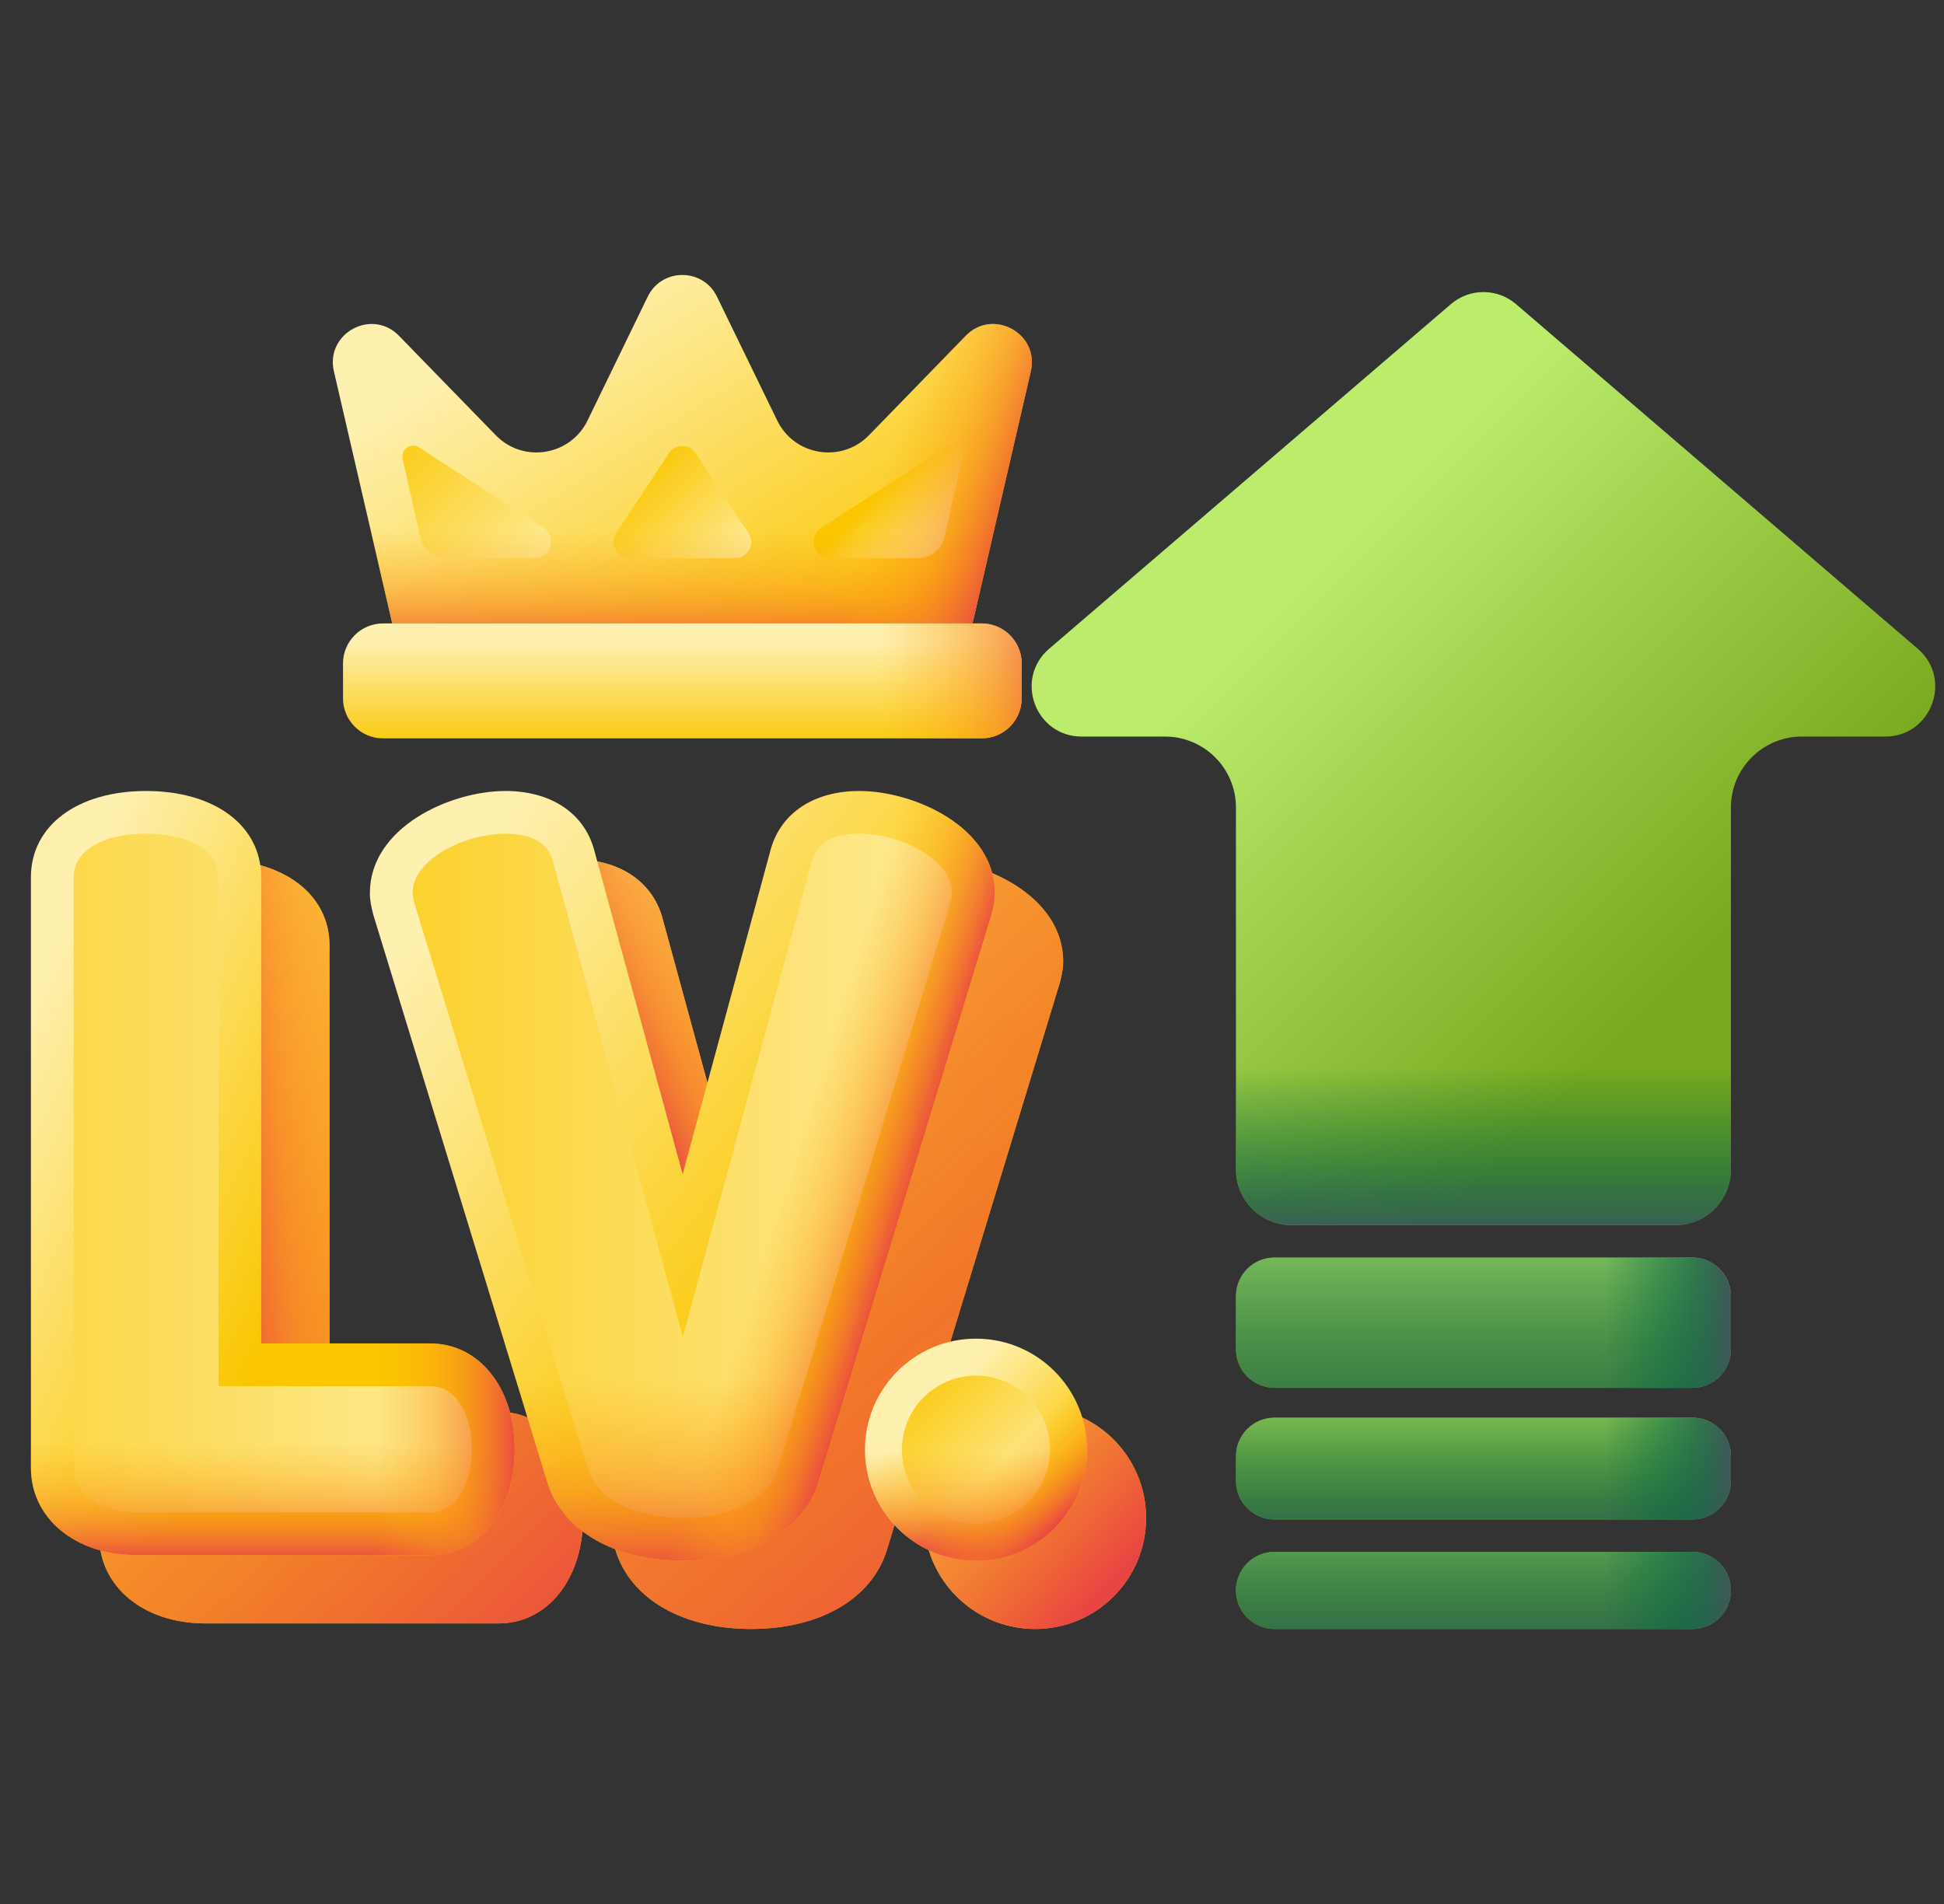 <svg width="49" height="48" viewBox="0 0 49 48" fill="none" xmlns="http://www.w3.org/2000/svg">
<rect x="0" y="0" width="49" height="48" fill="#333333" stroke="none"/>
<g clip-path="url(#clip0_15_116)">
<path d="M18.933 41.067C17.209 41.067 15.901 40.312 15.519 39.096L11.131 24.783L11.124 24.756C11.089 24.614 11.045 24.44 11.045 24.238C11.045 22.58 13.066 21.663 14.463 21.663C15.597 21.663 16.43 22.209 16.691 23.123L18.93 31.325L21.152 23.123C21.413 22.209 22.246 21.663 23.381 21.663C24.777 21.663 26.798 22.58 26.798 24.238C26.798 24.441 26.752 24.623 26.719 24.757L26.712 24.783L22.351 39.088C21.966 40.312 20.657 41.067 18.933 41.067Z" fill="url(#paint0_linear_15_116)"/>
<path d="M18.933 41.067C17.209 41.067 15.901 40.312 15.519 39.096L11.131 24.783L11.124 24.756C11.089 24.614 11.045 24.44 11.045 24.238C11.045 22.58 13.066 21.663 14.463 21.663C15.597 21.663 16.43 22.209 16.691 23.123L18.93 31.325L21.152 23.123C21.413 22.209 22.246 21.663 23.381 21.663C24.777 21.663 26.798 22.58 26.798 24.238C26.798 24.441 26.752 24.623 26.719 24.757L26.712 24.783L22.351 39.088C21.966 40.312 20.657 41.067 18.933 41.067Z" fill="url(#paint1_linear_15_116)"/>
<path d="M18.785 30.794L16.691 23.123C16.43 22.209 15.597 21.663 14.463 21.663C13.066 21.663 11.045 22.58 11.045 24.238C11.045 24.439 11.089 24.614 11.124 24.755L11.131 24.783L14.168 34.688H18.785V30.794Z" fill="url(#paint2_linear_15_116)"/>
<path d="M5.17 40.927C3.624 40.927 2.501 40.002 2.501 38.727V23.84C2.501 22.538 3.668 21.663 5.404 21.663C7.14 21.663 8.306 22.538 8.306 23.84V35.591H12.566C13.8 35.591 14.696 36.713 14.696 38.259C14.696 39.805 13.8 40.927 12.566 40.927H5.17Z" fill="url(#paint3_linear_15_116)"/>
<path d="M5.17 40.927C3.624 40.927 2.501 40.002 2.501 38.727V23.84C2.501 22.538 3.668 21.663 5.404 21.663C7.14 21.663 8.306 22.538 8.306 23.84V35.591H12.566C13.8 35.591 14.696 36.713 14.696 38.259C14.696 39.805 13.8 40.927 12.566 40.927H5.17Z" fill="url(#paint4_linear_15_116)"/>
<path d="M8.306 34.652V23.84C8.306 22.538 7.139 21.663 5.404 21.663C3.668 21.663 2.501 22.538 2.501 23.84V34.652H8.306Z" fill="url(#paint5_linear_15_116)"/>
<path d="M17.211 39.345C15.487 39.345 14.179 38.59 13.797 37.374L9.409 23.061L9.402 23.033C9.367 22.892 9.323 22.717 9.323 22.516C9.323 20.858 11.344 19.941 12.74 19.941C13.875 19.941 14.708 20.487 14.969 21.401L17.207 29.602L19.43 21.401C19.691 20.487 20.524 19.941 21.659 19.941C23.055 19.941 25.076 20.858 25.076 22.516C25.076 22.719 25.03 22.901 24.997 23.034L24.99 23.061L20.628 37.365C20.244 38.59 18.935 39.345 17.211 39.345Z" fill="url(#paint6_linear_15_116)"/>
<path d="M10.446 22.773C10.423 22.679 10.399 22.586 10.399 22.515C10.399 21.649 11.734 21.017 12.74 21.017C13.325 21.017 13.794 21.205 13.934 21.696L17.211 33.704L20.465 21.696C20.605 21.205 21.073 21.017 21.659 21.017C22.665 21.017 23.999 21.649 23.999 22.515C23.999 22.586 23.976 22.679 23.952 22.773L19.599 37.051C19.341 37.871 18.288 38.269 17.211 38.269C16.134 38.269 15.081 37.871 14.823 37.051L10.446 22.773Z" fill="url(#paint7_linear_15_116)"/>
<path d="M11.829 30.957L13.797 37.374C14.179 38.59 15.487 39.345 17.211 39.345C18.935 39.345 20.244 38.59 20.628 37.365L22.582 30.957H11.829Z" fill="url(#paint8_linear_15_116)"/>
<path d="M17.211 39.345C18.935 39.345 20.244 38.59 20.628 37.365L24.99 23.061L24.997 23.034C25.03 22.901 25.076 22.719 25.076 22.516C25.076 20.858 23.055 19.941 21.659 19.941C20.524 19.941 19.691 20.487 19.43 21.401L17.207 29.602L14.293 38.242C14.909 38.938 15.947 39.345 17.211 39.345Z" fill="url(#paint9_linear_15_116)"/>
<path d="M3.447 39.205C1.901 39.205 0.779 38.279 0.779 37.005V22.118C0.779 20.816 1.946 19.941 3.682 19.941C5.417 19.941 6.584 20.816 6.584 22.118V33.868H10.844C12.078 33.868 12.974 34.991 12.974 36.537C12.974 38.083 12.078 39.205 10.844 39.205H3.447Z" fill="url(#paint10_linear_15_116)"/>
<path d="M3.447 38.128C2.652 38.128 1.856 37.754 1.856 37.005V22.118C1.856 21.345 2.769 21.017 3.681 21.017C4.594 21.017 5.507 21.345 5.507 22.118V34.945H10.844C11.546 34.945 11.897 35.741 11.897 36.537C11.897 37.332 11.546 38.128 10.844 38.128H3.447Z" fill="url(#paint11_linear_15_116)"/>
<path d="M0.779 30.993V37.005C0.779 38.279 1.901 39.205 3.447 39.205H10.844C12.078 39.205 12.974 38.083 12.974 36.537C12.974 34.991 12.078 33.868 10.844 33.868H6.584V30.993H0.779Z" fill="url(#paint12_linear_15_116)"/>
<path d="M10.844 33.868H6.584V39.205H10.844C12.078 39.205 12.974 38.083 12.974 36.537C12.974 34.991 12.078 33.868 10.844 33.868Z" fill="url(#paint13_linear_15_116)"/>
<path d="M26.09 41.067C27.635 41.067 28.888 39.814 28.888 38.269C28.888 36.723 27.635 35.47 26.09 35.47C24.544 35.47 23.291 36.723 23.291 38.269C23.291 39.814 24.544 41.067 26.09 41.067Z" fill="url(#paint14_linear_15_116)"/>
<path d="M26.09 41.067C27.635 41.067 28.888 39.814 28.888 38.269C28.888 36.723 27.635 35.47 26.09 35.47C24.544 35.47 23.291 36.723 23.291 38.269C23.291 39.814 24.544 41.067 26.09 41.067Z" fill="url(#paint15_linear_15_116)"/>
<path d="M24.601 39.345C26.146 39.345 27.399 38.092 27.399 36.547C27.399 35.001 26.146 33.748 24.601 33.748C23.055 33.748 21.802 35.001 21.802 36.547C21.802 38.092 23.055 39.345 24.601 39.345Z" fill="url(#paint16_linear_15_116)"/>
<path d="M24.601 38.412C25.631 38.412 26.467 37.577 26.467 36.547C26.467 35.516 25.631 34.681 24.601 34.681C23.57 34.681 22.735 35.516 22.735 36.547C22.735 37.577 23.57 38.412 24.601 38.412Z" fill="url(#paint17_linear_15_116)"/>
<path d="M21.802 36.547C21.802 38.092 23.055 39.345 24.601 39.345C26.146 39.345 27.399 38.092 27.399 36.547C27.399 36.212 27.34 35.891 27.233 35.593H21.969C21.858 35.899 21.802 36.222 21.802 36.547Z" fill="url(#paint18_linear_15_116)"/>
<path d="M22.622 38.525C23.715 39.618 25.487 39.618 26.58 38.525C27.673 37.432 27.673 35.66 26.58 34.568C26.35 34.338 26.082 34.149 25.788 34.012L22.066 37.733C22.204 38.028 22.392 38.296 22.622 38.525Z" fill="url(#paint19_linear_15_116)"/>
<path d="M19.59 10.601L18.072 7.479C17.718 6.75 16.68 6.75 16.326 7.479L14.809 10.601C14.376 11.492 13.188 11.684 12.497 10.973L10.057 8.466C9.372 7.761 8.195 8.404 8.416 9.361L10.105 16.662H24.294L25.983 9.361C26.204 8.404 25.026 7.761 24.341 8.466L21.902 10.973C21.21 11.684 20.023 11.492 19.59 10.601Z" fill="url(#paint20_linear_15_116)"/>
<path d="M10.148 11.568L10.591 13.535C10.625 13.687 10.71 13.823 10.831 13.92C10.953 14.017 11.104 14.07 11.259 14.07H13.473C13.886 14.07 14.045 13.532 13.699 13.308L10.564 11.279C10.358 11.146 10.095 11.329 10.148 11.568Z" fill="url(#paint21_linear_15_116)"/>
<path d="M24.25 11.568L23.808 13.535C23.774 13.687 23.689 13.823 23.567 13.92C23.446 14.017 23.295 14.07 23.14 14.07H20.925C20.512 14.07 20.354 13.532 20.7 13.308L23.835 11.279C24.041 11.146 24.304 11.329 24.25 11.568Z" fill="url(#paint22_linear_15_116)"/>
<path d="M16.862 11.427L15.531 13.443C15.354 13.711 15.547 14.07 15.869 14.07H18.53C18.852 14.07 19.045 13.711 18.867 13.443L17.537 11.427C17.377 11.184 17.022 11.184 16.862 11.427Z" fill="url(#paint23_linear_15_116)"/>
<path d="M22.146 10.721L21.902 10.973C21.243 11.65 20.136 11.507 19.658 10.721H14.741C14.262 11.507 13.155 11.65 12.497 10.973L12.252 10.721H8.731L10.104 16.662H24.294L25.668 10.721H22.146Z" fill="url(#paint24_linear_15_116)"/>
<path d="M24.341 8.466L21.902 10.973C21.21 11.684 20.023 11.492 19.59 10.601L18.072 7.479C17.865 7.052 17.422 6.877 17.02 6.951V16.662H24.294L25.983 9.361C26.204 8.404 25.026 7.761 24.341 8.466Z" fill="url(#paint25_linear_15_116)"/>
<path d="M24.745 18.615H9.654C9.097 18.615 8.646 18.163 8.646 17.606V16.726C8.646 16.169 9.097 15.717 9.654 15.717H24.745C25.302 15.717 25.753 16.169 25.753 16.726V17.606C25.753 18.163 25.302 18.615 24.745 18.615Z" fill="url(#paint26_linear_15_116)"/>
<path d="M24.745 15.717H17.451V18.615H24.745C25.302 18.615 25.753 18.163 25.753 17.606V16.726C25.753 16.169 25.302 15.717 24.745 15.717Z" fill="url(#paint27_linear_15_116)"/>
<path d="M48.338 16.355L38.211 7.666C37.983 7.471 37.692 7.363 37.391 7.363C37.09 7.363 36.8 7.471 36.572 7.666L26.445 16.355C25.558 17.116 26.096 18.569 27.264 18.569H29.365C30.352 18.569 31.153 19.37 31.153 20.357V29.487C31.153 30.259 31.779 30.885 32.551 30.885H42.231C43.004 30.885 43.629 30.259 43.629 29.487V20.357C43.629 19.37 44.43 18.569 45.417 18.569H47.518C48.686 18.569 49.224 17.116 48.338 16.355Z" fill="url(#paint28_linear_15_116)"/>
<path d="M31.153 21.79V29.487C31.153 30.259 31.779 30.885 32.551 30.885H42.231C43.004 30.885 43.629 30.259 43.629 29.487V21.79H31.153Z" fill="url(#paint29_linear_15_116)"/>
<path d="M31.153 40.095C31.153 40.632 31.588 41.067 32.125 41.067H42.658C43.194 41.067 43.629 40.632 43.629 40.095C43.629 39.559 43.194 39.123 42.658 39.123H32.125C31.588 39.123 31.153 39.559 31.153 40.095Z" fill="url(#paint30_linear_15_116)"/>
<path d="M31.153 40.095C31.153 40.632 31.588 41.067 32.125 41.067H42.658C43.194 41.067 43.629 40.632 43.629 40.095C43.629 39.559 43.194 39.123 42.658 39.123H32.125C31.588 39.123 31.153 39.559 31.153 40.095Z" fill="url(#paint31_linear_15_116)"/>
<path d="M31.153 36.711V37.335C31.153 37.872 31.588 38.307 32.125 38.307H42.658C43.194 38.307 43.629 37.872 43.629 37.335V36.711C43.629 36.174 43.194 35.739 42.658 35.739H32.125C31.588 35.739 31.153 36.174 31.153 36.711Z" fill="url(#paint32_linear_15_116)"/>
<path d="M31.153 36.711V37.335C31.153 37.872 31.588 38.307 32.125 38.307H42.658C43.194 38.307 43.629 37.872 43.629 37.335V36.711C43.629 36.174 43.194 35.739 42.658 35.739H32.125C31.588 35.739 31.153 36.174 31.153 36.711Z" fill="url(#paint33_linear_15_116)"/>
<path d="M31.153 32.675V34.016C31.153 34.553 31.588 34.988 32.125 34.988H42.658C43.194 34.988 43.629 34.553 43.629 34.016V32.675C43.629 32.138 43.194 31.703 42.658 31.703H32.125C31.588 31.703 31.153 32.138 31.153 32.675Z" fill="url(#paint34_linear_15_116)"/>
<path d="M31.153 32.675V34.016C31.153 34.553 31.588 34.988 32.125 34.988H42.658C43.194 34.988 43.629 34.553 43.629 34.016V32.675C43.629 32.138 43.194 31.703 42.658 31.703H32.125C31.588 31.703 31.153 32.138 31.153 32.675Z" fill="url(#paint35_linear_15_116)"/>
<path d="M43.63 40.096C43.63 40.632 43.194 41.068 42.658 41.068H36.563V39.124H42.658C42.926 39.124 43.169 39.232 43.345 39.408C43.435 39.498 43.507 39.605 43.556 39.723C43.605 39.841 43.63 39.968 43.63 40.096Z" fill="url(#paint36_linear_15_116)"/>
<path d="M43.63 36.712V37.335C43.63 37.872 43.194 38.307 42.658 38.307H36.563V35.74H42.658C43.194 35.74 43.63 36.174 43.63 36.712Z" fill="url(#paint37_linear_15_116)"/>
<path d="M43.63 32.675V34.016C43.63 34.553 43.194 34.988 42.658 34.988H36.563V31.703H42.658C43.194 31.703 43.63 32.138 43.63 32.675Z" fill="url(#paint38_linear_15_116)"/>
</g>
<defs>
<linearGradient id="paint0_linear_15_116" x1="12.57" y1="24.965" x2="23.334" y2="33.073" gradientUnits="userSpaceOnUse">
<stop stop-color="#FEF0AE"/>
<stop offset="1" stop-color="#FAC600"/>
</linearGradient>
<linearGradient id="paint1_linear_15_116" x1="-5.992" y1="0.365" x2="29.69" y2="41.212" gradientUnits="userSpaceOnUse">
<stop stop-color="#FEA613" stop-opacity="0"/>
<stop offset="0.203" stop-color="#FDA215" stop-opacity="0.203"/>
<stop offset="0.405" stop-color="#FB961B" stop-opacity="0.405"/>
<stop offset="0.607" stop-color="#F68225" stop-opacity="0.607"/>
<stop offset="0.807" stop-color="#F06633" stop-opacity="0.807"/>
<stop offset="1" stop-color="#E94444"/>
</linearGradient>
<linearGradient id="paint2_linear_15_116" x1="19.518" y1="26.66" x2="16.289" y2="28.131" gradientUnits="userSpaceOnUse">
<stop stop-color="#FEA613" stop-opacity="0"/>
<stop offset="0.203" stop-color="#FDA215" stop-opacity="0.203"/>
<stop offset="0.405" stop-color="#FB961B" stop-opacity="0.405"/>
<stop offset="0.607" stop-color="#F68225" stop-opacity="0.607"/>
<stop offset="0.807" stop-color="#F06633" stop-opacity="0.807"/>
<stop offset="1" stop-color="#E94444"/>
</linearGradient>
<linearGradient id="paint3_linear_15_116" x1="-4.9" y1="16.265" x2="11.299" y2="39.892" gradientUnits="userSpaceOnUse">
<stop stop-color="#FEF0AE"/>
<stop offset="1" stop-color="#FAC600"/>
</linearGradient>
<linearGradient id="paint4_linear_15_116" x1="-9.722" y1="15.626" x2="15.626" y2="41.889" gradientUnits="userSpaceOnUse">
<stop stop-color="#FEA613" stop-opacity="0"/>
<stop offset="0.203" stop-color="#FDA215" stop-opacity="0.203"/>
<stop offset="0.405" stop-color="#FB961B" stop-opacity="0.405"/>
<stop offset="0.607" stop-color="#F68225" stop-opacity="0.607"/>
<stop offset="0.807" stop-color="#F06633" stop-opacity="0.807"/>
<stop offset="1" stop-color="#E94444"/>
</linearGradient>
<linearGradient id="paint5_linear_15_116" x1="9.57" y1="27.917" x2="5.372" y2="28.276" gradientUnits="userSpaceOnUse">
<stop stop-color="#FEA613" stop-opacity="0"/>
<stop offset="0.203" stop-color="#FDA215" stop-opacity="0.203"/>
<stop offset="0.405" stop-color="#FB961B" stop-opacity="0.405"/>
<stop offset="0.607" stop-color="#F68225" stop-opacity="0.607"/>
<stop offset="0.807" stop-color="#F06633" stop-opacity="0.807"/>
<stop offset="1" stop-color="#E94444"/>
</linearGradient>
<linearGradient id="paint6_linear_15_116" x1="10.848" y1="23.242" x2="21.611" y2="31.351" gradientUnits="userSpaceOnUse">
<stop stop-color="#FEF0AE"/>
<stop offset="1" stop-color="#FAC600"/>
</linearGradient>
<linearGradient id="paint7_linear_15_116" x1="27.109" y1="29.643" x2="4.348" y2="29.643" gradientUnits="userSpaceOnUse">
<stop stop-color="#FEF0AE"/>
<stop offset="1" stop-color="#FAC600"/>
</linearGradient>
<linearGradient id="paint8_linear_15_116" x1="17.206" y1="34.724" x2="17.206" y2="39.719" gradientUnits="userSpaceOnUse">
<stop stop-color="#FEA613" stop-opacity="0"/>
<stop offset="0.203" stop-color="#FDA215" stop-opacity="0.203"/>
<stop offset="0.405" stop-color="#FB961B" stop-opacity="0.405"/>
<stop offset="0.607" stop-color="#F68225" stop-opacity="0.607"/>
<stop offset="0.807" stop-color="#F06633" stop-opacity="0.807"/>
<stop offset="1" stop-color="#E94444"/>
</linearGradient>
<linearGradient id="paint9_linear_15_116" x1="19.803" y1="29.79" x2="22.817" y2="30.723" gradientUnits="userSpaceOnUse">
<stop stop-color="#FEA613" stop-opacity="0"/>
<stop offset="0.203" stop-color="#FDA215" stop-opacity="0.203"/>
<stop offset="0.405" stop-color="#FB961B" stop-opacity="0.405"/>
<stop offset="0.607" stop-color="#F68225" stop-opacity="0.607"/>
<stop offset="0.807" stop-color="#F06633" stop-opacity="0.807"/>
<stop offset="1" stop-color="#E94444"/>
</linearGradient>
<linearGradient id="paint10_linear_15_116" x1="-0.365" y1="27.74" x2="7.815" y2="31.472" gradientUnits="userSpaceOnUse">
<stop stop-color="#FEF0AE"/>
<stop offset="1" stop-color="#FAC600"/>
</linearGradient>
<linearGradient id="paint11_linear_15_116" x1="14.982" y1="29.573" x2="-7.938" y2="29.573" gradientUnits="userSpaceOnUse">
<stop stop-color="#FEF0AE"/>
<stop offset="1" stop-color="#FAC600"/>
</linearGradient>
<linearGradient id="paint12_linear_15_116" x1="6.877" y1="36.375" x2="6.877" y2="39.388" gradientUnits="userSpaceOnUse">
<stop stop-color="#FEA613" stop-opacity="0"/>
<stop offset="0.203" stop-color="#FDA215" stop-opacity="0.203"/>
<stop offset="0.405" stop-color="#FB961B" stop-opacity="0.405"/>
<stop offset="0.607" stop-color="#F68225" stop-opacity="0.607"/>
<stop offset="0.807" stop-color="#F06633" stop-opacity="0.807"/>
<stop offset="1" stop-color="#E94444"/>
</linearGradient>
<linearGradient id="paint13_linear_15_116" x1="9.492" y1="36.537" x2="13.092" y2="36.537" gradientUnits="userSpaceOnUse">
<stop stop-color="#FEA613" stop-opacity="0"/>
<stop offset="0.203" stop-color="#FDA215" stop-opacity="0.203"/>
<stop offset="0.405" stop-color="#FB961B" stop-opacity="0.405"/>
<stop offset="0.607" stop-color="#F68225" stop-opacity="0.607"/>
<stop offset="0.807" stop-color="#F06633" stop-opacity="0.807"/>
<stop offset="1" stop-color="#E94444"/>
</linearGradient>
<linearGradient id="paint14_linear_15_116" x1="21.813" y1="33.992" x2="27.787" y2="39.966" gradientUnits="userSpaceOnUse">
<stop stop-color="#FEF0AE"/>
<stop offset="1" stop-color="#FAC600"/>
</linearGradient>
<linearGradient id="paint15_linear_15_116" x1="18.074" y1="30.993" x2="27.976" y2="39.981" gradientUnits="userSpaceOnUse">
<stop stop-color="#FEA613" stop-opacity="0"/>
<stop offset="0.203" stop-color="#FDA215" stop-opacity="0.203"/>
<stop offset="0.405" stop-color="#FB961B" stop-opacity="0.405"/>
<stop offset="0.607" stop-color="#F68225" stop-opacity="0.607"/>
<stop offset="0.807" stop-color="#F06633" stop-opacity="0.807"/>
<stop offset="1" stop-color="#E94444"/>
</linearGradient>
<linearGradient id="paint16_linear_15_116" x1="23.498" y1="35.443" x2="26.124" y2="38.07" gradientUnits="userSpaceOnUse">
<stop stop-color="#FEF0AE"/>
<stop offset="1" stop-color="#FAC600"/>
</linearGradient>
<linearGradient id="paint17_linear_15_116" x1="26.181" y1="38.127" x2="22.675" y2="34.62" gradientUnits="userSpaceOnUse">
<stop stop-color="#FEF0AE"/>
<stop offset="1" stop-color="#FAC600"/>
</linearGradient>
<linearGradient id="paint18_linear_15_116" x1="24.601" y1="36.587" x2="24.601" y2="39.166" gradientUnits="userSpaceOnUse">
<stop stop-color="#FEA613" stop-opacity="0"/>
<stop offset="0.203" stop-color="#FDA215" stop-opacity="0.203"/>
<stop offset="0.405" stop-color="#FB961B" stop-opacity="0.405"/>
<stop offset="0.607" stop-color="#F68225" stop-opacity="0.607"/>
<stop offset="0.807" stop-color="#F06633" stop-opacity="0.807"/>
<stop offset="1" stop-color="#E94444"/>
</linearGradient>
<linearGradient id="paint19_linear_15_116" x1="25.063" y1="37.008" x2="26.59" y2="38.535" gradientUnits="userSpaceOnUse">
<stop stop-color="#FEA613" stop-opacity="0"/>
<stop offset="0.203" stop-color="#FDA215" stop-opacity="0.203"/>
<stop offset="0.405" stop-color="#FB961B" stop-opacity="0.405"/>
<stop offset="0.607" stop-color="#F68225" stop-opacity="0.607"/>
<stop offset="0.807" stop-color="#F06633" stop-opacity="0.807"/>
<stop offset="1" stop-color="#E94444"/>
</linearGradient>
<linearGradient id="paint20_linear_15_116" x1="14.622" y1="7.304" x2="20.721" y2="16.991" gradientUnits="userSpaceOnUse">
<stop stop-color="#FEF0AE"/>
<stop offset="1" stop-color="#FAC600"/>
</linearGradient>
<linearGradient id="paint21_linear_15_116" x1="13.862" y1="15.207" x2="9.34" y2="10.685" gradientUnits="userSpaceOnUse">
<stop stop-color="#FEF0AE"/>
<stop offset="1" stop-color="#FAC600"/>
</linearGradient>
<linearGradient id="paint22_linear_15_116" x1="23.654" y1="13.882" x2="22.161" y2="12.39" gradientUnits="userSpaceOnUse">
<stop stop-color="#FEF0AE"/>
<stop offset="1" stop-color="#FAC600"/>
</linearGradient>
<linearGradient id="paint23_linear_15_116" x1="18.679" y1="14.803" x2="15.852" y2="11.975" gradientUnits="userSpaceOnUse">
<stop stop-color="#FEF0AE"/>
<stop offset="1" stop-color="#FAC600"/>
</linearGradient>
<linearGradient id="paint24_linear_15_116" x1="17.199" y1="13.341" x2="17.199" y2="16.606" gradientUnits="userSpaceOnUse">
<stop stop-color="#FEA613" stop-opacity="0"/>
<stop offset="0.203" stop-color="#FDA215" stop-opacity="0.203"/>
<stop offset="0.405" stop-color="#FB961B" stop-opacity="0.405"/>
<stop offset="0.607" stop-color="#F68225" stop-opacity="0.607"/>
<stop offset="0.807" stop-color="#F06633" stop-opacity="0.807"/>
<stop offset="1" stop-color="#E94444"/>
</linearGradient>
<linearGradient id="paint25_linear_15_116" x1="21.963" y1="12.699" x2="25.444" y2="13.847" gradientUnits="userSpaceOnUse">
<stop stop-color="#FEA613" stop-opacity="0"/>
<stop offset="0.203" stop-color="#FDA215" stop-opacity="0.203"/>
<stop offset="0.405" stop-color="#FB961B" stop-opacity="0.405"/>
<stop offset="0.607" stop-color="#F68225" stop-opacity="0.607"/>
<stop offset="0.807" stop-color="#F06633" stop-opacity="0.807"/>
<stop offset="1" stop-color="#E94444"/>
</linearGradient>
<linearGradient id="paint26_linear_15_116" x1="17.199" y1="16.177" x2="17.199" y2="18.976" gradientUnits="userSpaceOnUse">
<stop stop-color="#FEF0AE"/>
<stop offset="1" stop-color="#FAC600"/>
</linearGradient>
<linearGradient id="paint27_linear_15_116" x1="22.186" y1="17.166" x2="27.03" y2="17.166" gradientUnits="userSpaceOnUse">
<stop stop-color="#FEA613" stop-opacity="0"/>
<stop offset="0.203" stop-color="#FDA215" stop-opacity="0.203"/>
<stop offset="0.405" stop-color="#FB961B" stop-opacity="0.405"/>
<stop offset="0.607" stop-color="#F68225" stop-opacity="0.607"/>
<stop offset="0.807" stop-color="#F06633" stop-opacity="0.807"/>
<stop offset="1" stop-color="#E94444"/>
</linearGradient>
<linearGradient id="paint28_linear_15_116" x1="31.902" y1="15.364" x2="41.806" y2="25.269" gradientUnits="userSpaceOnUse">
<stop stop-color="#BBEC6C"/>
<stop offset="1" stop-color="#78A91F"/>
</linearGradient>
<linearGradient id="paint29_linear_15_116" x1="37.391" y1="26.903" x2="37.391" y2="31.122" gradientUnits="userSpaceOnUse">
<stop stop-color="#026841" stop-opacity="0"/>
<stop offset="0.324" stop-color="#046842" stop-opacity="0.324"/>
<stop offset="0.551" stop-color="#0E6546" stop-opacity="0.551"/>
<stop offset="0.748" stop-color="#1D614C" stop-opacity="0.748"/>
<stop offset="0.926" stop-color="#335C54" stop-opacity="0.926"/>
<stop offset="1" stop-color="#3E5959"/>
</linearGradient>
<linearGradient id="paint30_linear_15_116" x1="37.391" y1="38.204" x2="37.391" y2="41.649" gradientUnits="userSpaceOnUse">
<stop stop-color="#BBEC6C"/>
<stop offset="1" stop-color="#78A91F"/>
</linearGradient>
<linearGradient id="paint31_linear_15_116" x1="37.391" y1="34.599" x2="37.391" y2="42.725" gradientUnits="userSpaceOnUse">
<stop stop-color="#026841" stop-opacity="0"/>
<stop offset="0.324" stop-color="#046842" stop-opacity="0.324"/>
<stop offset="0.551" stop-color="#0E6546" stop-opacity="0.551"/>
<stop offset="0.748" stop-color="#1D614C" stop-opacity="0.748"/>
<stop offset="0.926" stop-color="#335C54" stop-opacity="0.926"/>
<stop offset="1" stop-color="#3E5959"/>
</linearGradient>
<linearGradient id="paint32_linear_15_116" x1="37.391" y1="34.33" x2="37.391" y2="39.227" gradientUnits="userSpaceOnUse">
<stop stop-color="#BBEC6C"/>
<stop offset="1" stop-color="#78A91F"/>
</linearGradient>
<linearGradient id="paint33_linear_15_116" x1="37.391" y1="34.33" x2="37.391" y2="39.227" gradientUnits="userSpaceOnUse">
<stop stop-color="#026841" stop-opacity="0"/>
<stop offset="0.324" stop-color="#046842" stop-opacity="0.324"/>
<stop offset="0.551" stop-color="#0E6546" stop-opacity="0.551"/>
<stop offset="0.748" stop-color="#1D614C" stop-opacity="0.748"/>
<stop offset="0.926" stop-color="#335C54" stop-opacity="0.926"/>
<stop offset="1" stop-color="#3E5959"/>
</linearGradient>
<linearGradient id="paint34_linear_15_116" x1="37.391" y1="31.423" x2="37.391" y2="36.698" gradientUnits="userSpaceOnUse">
<stop stop-color="#BBEC6C"/>
<stop offset="1" stop-color="#78A91F"/>
</linearGradient>
<linearGradient id="paint35_linear_15_116" x1="37.391" y1="27.818" x2="37.391" y2="38.097" gradientUnits="userSpaceOnUse">
<stop stop-color="#026841" stop-opacity="0"/>
<stop offset="0.324" stop-color="#046842" stop-opacity="0.324"/>
<stop offset="0.551" stop-color="#0E6546" stop-opacity="0.551"/>
<stop offset="0.748" stop-color="#1D614C" stop-opacity="0.748"/>
<stop offset="0.926" stop-color="#335C54" stop-opacity="0.926"/>
<stop offset="1" stop-color="#3E5959"/>
</linearGradient>
<linearGradient id="paint36_linear_15_116" x1="40.438" y1="40.096" x2="43.605" y2="40.096" gradientUnits="userSpaceOnUse">
<stop stop-color="#026841" stop-opacity="0"/>
<stop offset="0.324" stop-color="#046842" stop-opacity="0.324"/>
<stop offset="0.551" stop-color="#0E6546" stop-opacity="0.551"/>
<stop offset="0.748" stop-color="#1D614C" stop-opacity="0.748"/>
<stop offset="0.926" stop-color="#335C54" stop-opacity="0.926"/>
<stop offset="1" stop-color="#3E5959"/>
</linearGradient>
<linearGradient id="paint37_linear_15_116" x1="40.438" y1="37.023" x2="43.605" y2="37.023" gradientUnits="userSpaceOnUse">
<stop stop-color="#026841" stop-opacity="0"/>
<stop offset="0.324" stop-color="#046842" stop-opacity="0.324"/>
<stop offset="0.551" stop-color="#0E6546" stop-opacity="0.551"/>
<stop offset="0.748" stop-color="#1D614C" stop-opacity="0.748"/>
<stop offset="0.926" stop-color="#335C54" stop-opacity="0.926"/>
<stop offset="1" stop-color="#3E5959"/>
</linearGradient>
<linearGradient id="paint38_linear_15_116" x1="40.438" y1="33.346" x2="43.605" y2="33.346" gradientUnits="userSpaceOnUse">
<stop stop-color="#026841" stop-opacity="0"/>
<stop offset="0.324" stop-color="#046842" stop-opacity="0.324"/>
<stop offset="0.551" stop-color="#0E6546" stop-opacity="0.551"/>
<stop offset="0.748" stop-color="#1D614C" stop-opacity="0.748"/>
<stop offset="0.926" stop-color="#335C54" stop-opacity="0.926"/>
<stop offset="1" stop-color="#3E5959"/>
</linearGradient>
<clipPath id="clip0_15_116">
<rect width="48" height="48" fill="white" transform="translate(0.779)"/>
</clipPath>
</defs>
</svg>

